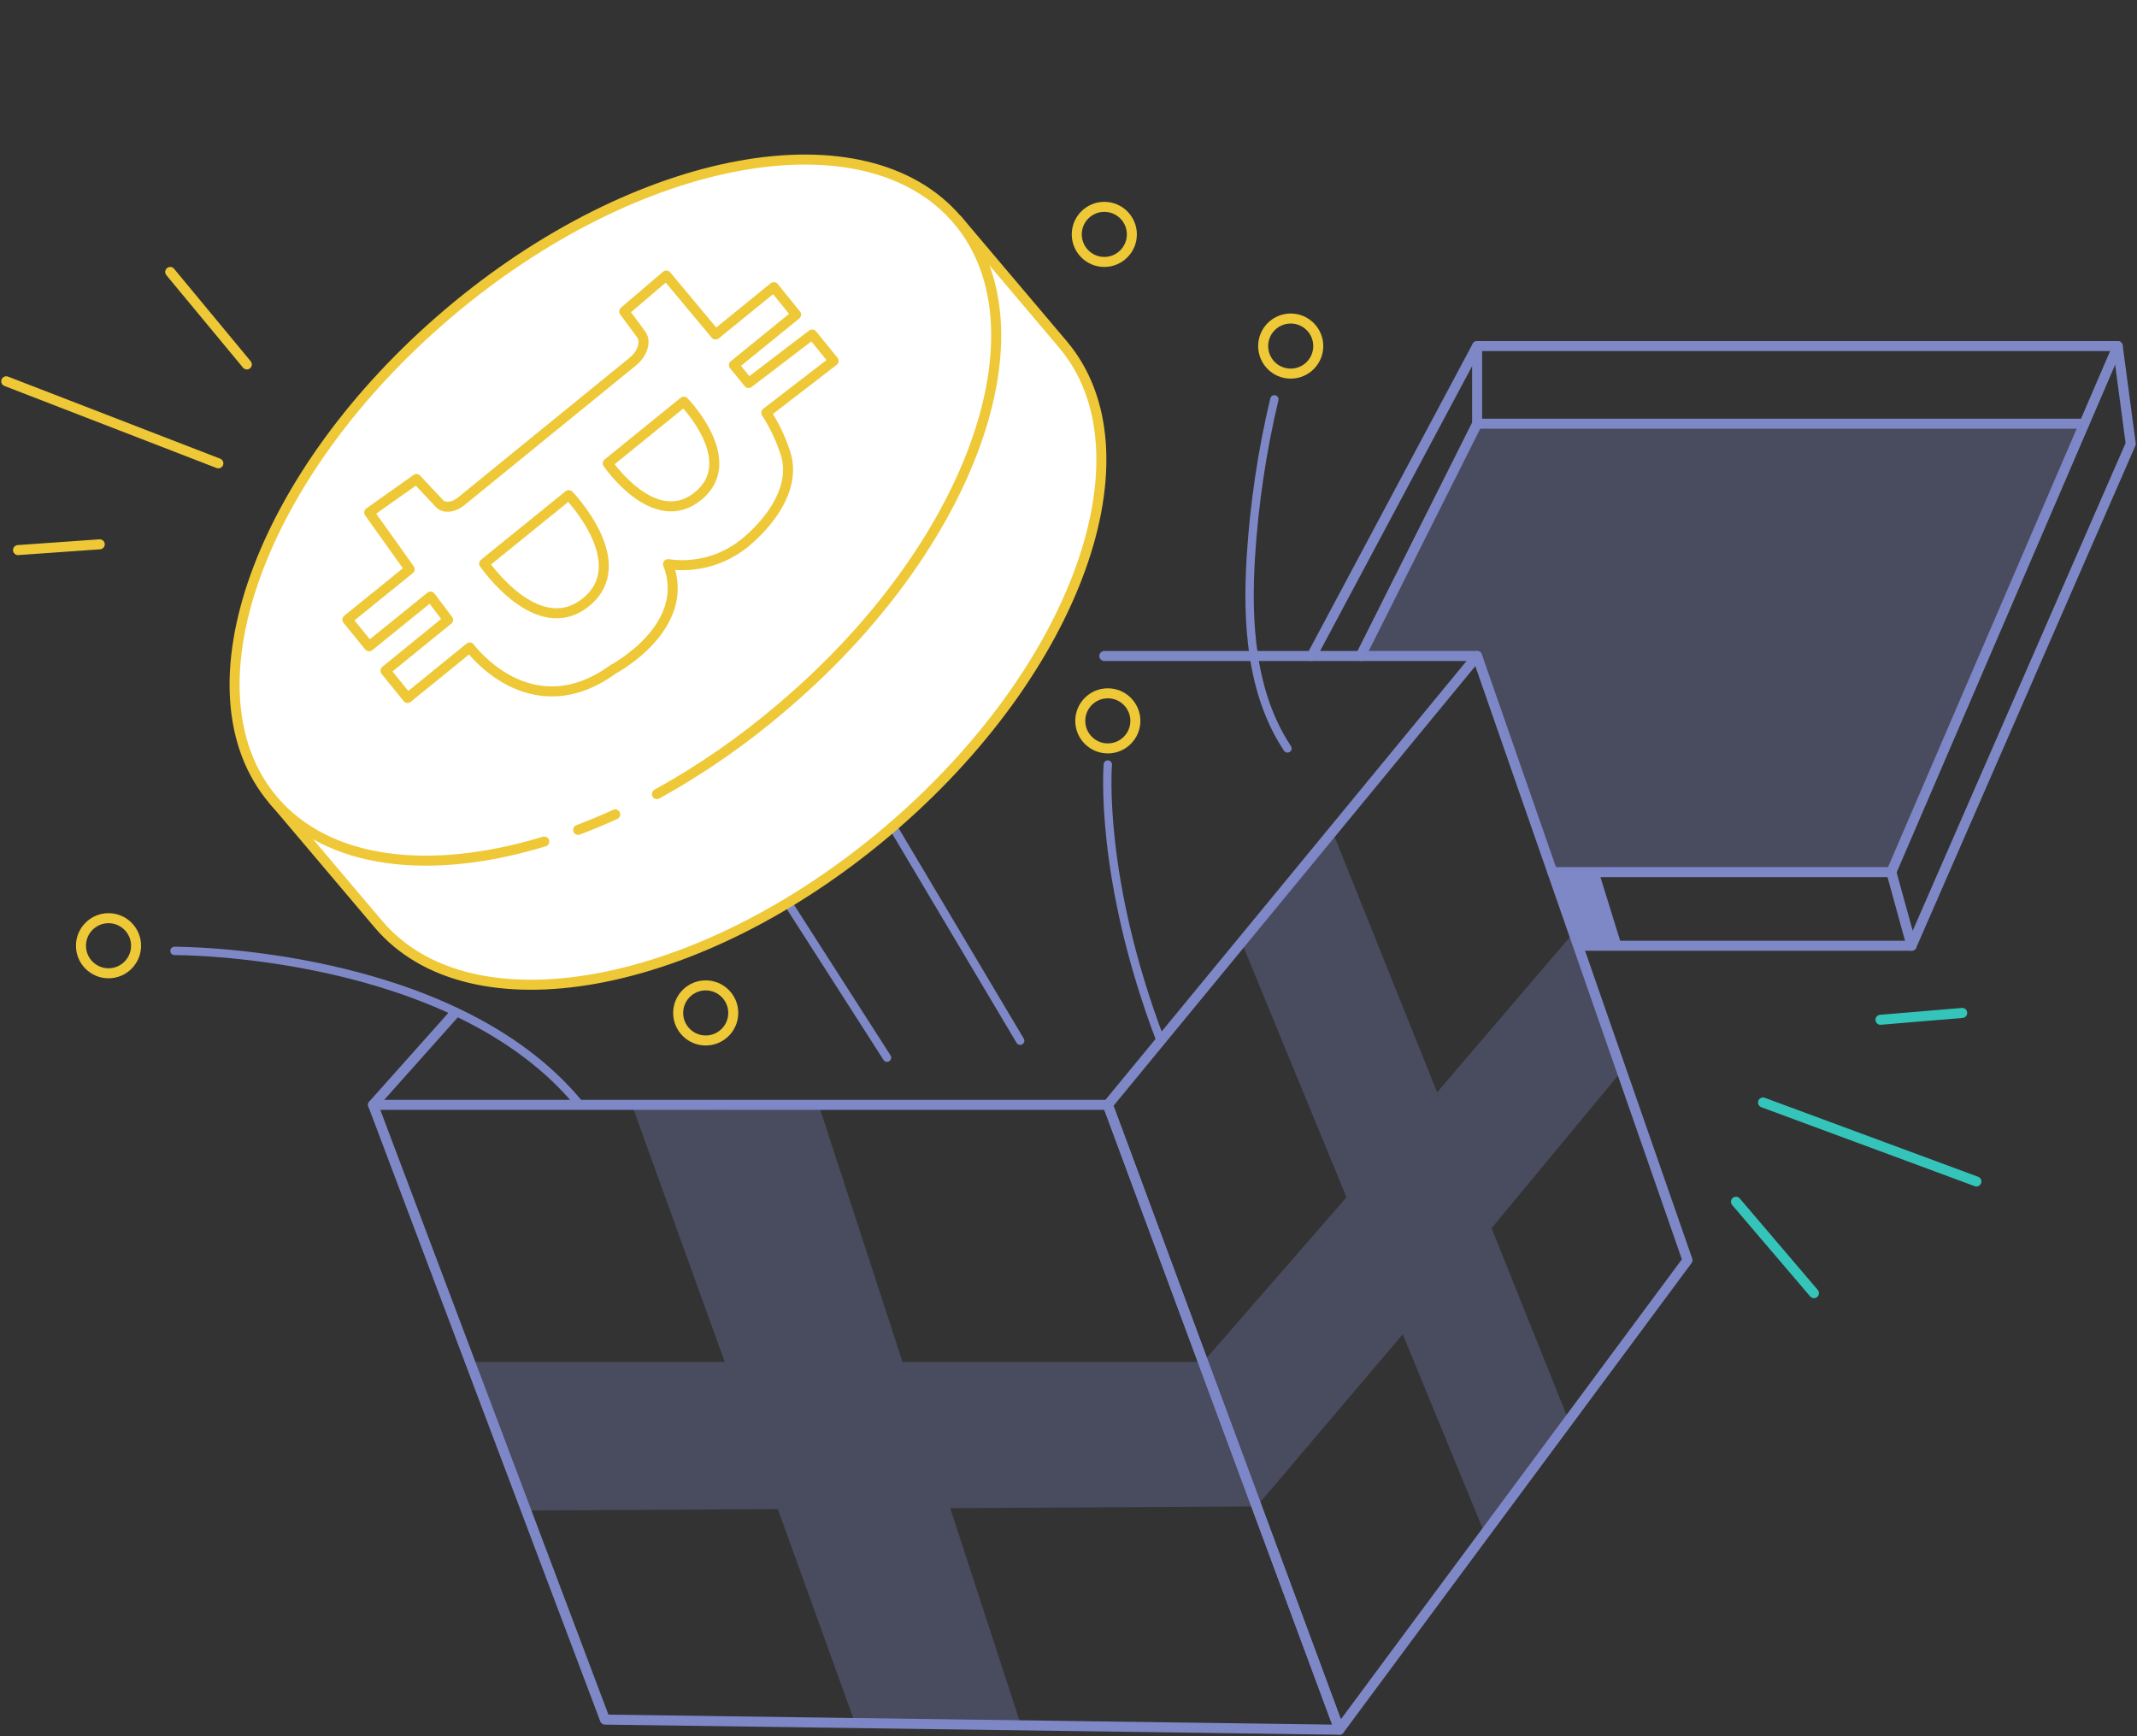 <svg xmlns="http://www.w3.org/2000/svg" xmlns:xlink="http://www.w3.org/1999/xlink" width="256px" height="208px" viewBox="0 0 256 208"><rect x="0" y="0" width="256" height="208" fill="#333333" stroke="none"/><title>ZenGo-cashback</title><g id="Page-1" stroke="none" stroke-width="1" fill="none" fill-rule="evenodd"><g id="claim-cash-back" transform="translate(-55, -28)"><g id="ZenGo-cashback" transform="translate(55, 28)"><polygon id="Path" stroke="#7E88C7" stroke-width="1.2" stroke-linecap="round" stroke-linejoin="round" points="160.45 207.22 72.47 206.01 44.69 132.36 132.71 132.36"></polygon><polygon id="Path" stroke="#7E88C7" stroke-width="1.2" stroke-linecap="round" stroke-linejoin="round" points="132.71 132.36 176.95 78.59 202.15 150.97 160.45 207.22"></polygon><line x1="54.51" y1="121.35" x2="44.69" y2="132.36" id="Path" stroke="#7E88C7" stroke-width="1.2" stroke-linecap="round" stroke-linejoin="round"></line><line x1="176.95" y1="78.59" x2="132.29" y2="78.59" id="Path" stroke="#7E88C7" stroke-width="1.2" stroke-linecap="round" stroke-linejoin="round"></line><polygon id="Path" fill="#7E88C7" fill-rule="nonzero" opacity="0.3" points="150.54 180.47 144.13 163.16 108.12 163.16 98.07 132.36 75.85 132.78 86.82 163.16 56.11 163.16 62.82 180.96 93.18 180.79 102.57 206.81 122.22 206.4 113.83 180.68"></polygon><polygon id="Path" fill="#7E88C7" fill-rule="nonzero" opacity="0.3" points="194.27 128.31 188.75 111.45 172.16 130.86 159.73 99.89 148.82 113.1 161.3 143.44 144.13 163.16 150.54 180.47 168.04 159.84 177.99 184.03 188.04 170.47 178.68 147.14"></polygon><path d="M97.73,31.46 C111.54,33.72 115.6,46.75 106.52,62.46 C97.44,78.17 78.45,91.14 62.07,93.46" id="Path" stroke="#35C4BA" stroke-width="1.2" stroke-linecap="round" stroke-linejoin="round"></path><path d="M52.38,93.46 C38.74,91.11 34.75,78.14 43.79,62.46 C53,46.46 72.52,33.34 89.07,31.35" id="Path" stroke="#35C4BA" stroke-width="1.2" stroke-linecap="round" stroke-linejoin="round"></path><path d="M152.66,47.84 C151.19,54.022 150.25,60.318 149.85,66.66 C149.35,74.59 149.85,83.05 154.23,89.66" id="Path" stroke="#7E88C7" stroke-linecap="round" stroke-linejoin="round"></path><path d="M20.9,113.92 C20.9,113.92 54.26,113.74 69.46,132.36" id="Path" stroke="#7E88C7" stroke-linecap="round" stroke-linejoin="round"></path><path d="M132.71,91.59 C132.71,91.59 131.56,105.09 139.04,124.68" id="Path" stroke="#7E88C7" stroke-linecap="round" stroke-linejoin="round"></path><line x1="89.07" y1="99.88" x2="106.26" y2="126.71" id="Path" stroke="#7E88C7" stroke-linecap="round" stroke-linejoin="round"></line><line x1="106.48" y1="98.23" x2="122.21" y2="124.68" id="Path" stroke="#7E88C7" stroke-linecap="round" stroke-linejoin="round"></line><circle id="Oval" stroke="#EEC836" stroke-width="1.2" stroke-linecap="round" stroke-linejoin="round" cx="13" cy="113.3" r="3.3"></circle><circle id="Oval" stroke="#EEC836" stroke-width="1.2" stroke-linecap="round" stroke-linejoin="round" cx="84.54" cy="121.35" r="3.3"></circle><circle id="Oval" stroke="#EEC836" stroke-width="1.2" stroke-linecap="round" stroke-linejoin="round" cx="132.29" cy="28.08" r="3.3"></circle><circle id="Oval" stroke="#EEC836" stroke-width="1.2" stroke-linecap="round" stroke-linejoin="round" cx="154.62" cy="41.46" r="3.3"></circle><circle id="Oval" stroke="#EEC836" stroke-width="1.2" stroke-linecap="round" stroke-linejoin="round" cx="132.71" cy="86.36" r="3.3"></circle><polyline id="Path" stroke="#7E88C7" stroke-width="1.2" stroke-linecap="round" stroke-linejoin="round" points="185.97 104.48 226.57 104.48 253.69 41.46 176.95 41.46 157.14 78.59"></polyline><polyline id="Path" stroke="#7E88C7" stroke-width="1.2" stroke-linecap="round" stroke-linejoin="round" points="226.57 104.48 229 113.3 189.24 113.3"></polyline><polyline id="Path" stroke="#7E88C7" stroke-width="1.2" stroke-linecap="round" stroke-linejoin="round" points="253.69 41.46 255.25 53.17 229 113.3"></polyline><polyline id="Path" stroke="#7E88C7" stroke-width="1.2" stroke-linecap="round" stroke-linejoin="round" points="176.95 41.46 176.95 50.76 162.99 78.59"></polyline><line x1="249.69" y1="50.76" x2="176.95" y2="50.76" id="Path" stroke="#7E88C7" stroke-width="1.2" stroke-linecap="round" stroke-linejoin="round"></line><polygon id="Path" fill="#7E88C7" fill-rule="nonzero" opacity="0.3" points="176.95 50.76 249.69 50.76 226.57 104.48 185.97 104.48 176.95 78.59 162.99 78.59"></polygon><polygon id="Path" fill="#7E88C7" fill-rule="nonzero" points="191.54 104.48 194.27 113.3 189.24 113.3 185.97 104.48"></polygon><line x1="236.76" y1="141.54" x2="211.2" y2="132.08" id="Path" stroke="#35C4BA" stroke-width="1.2" stroke-linecap="round" stroke-linejoin="round"></line><line x1="217.3" y1="154.92" x2="207.96" y2="143.97" id="Path" stroke="#35C4BA" stroke-width="1.2" stroke-linecap="round" stroke-linejoin="round"></line><line x1="225.27" y1="122.17" x2="235.06" y2="121.35" id="Path" stroke="#35C4BA" stroke-width="1.2" stroke-linecap="round" stroke-linejoin="round"></line><line x1="0.75" y1="45.68" x2="26.16" y2="55.51" id="Path" stroke="#EEC836" stroke-width="1.2" stroke-linecap="round" stroke-linejoin="round"></line><line x1="20.39" y1="32.58" x2="29.57" y2="43.66" id="Path" stroke="#EEC836" stroke-width="1.2" stroke-linecap="round" stroke-linejoin="round"></line><line x1="11.95" y1="65.21" x2="2.16" y2="65.9" id="Path" stroke="#EEC836" stroke-width="1.2" stroke-linecap="round" stroke-linejoin="round"></line><g id="Group-3" transform="translate(80, 68.5) rotate(-315) translate(-80, -68.5) translate(39, 14)" stroke="#EEC836" stroke-linecap="round" stroke-linejoin="round" stroke-width="1.2"><path d="M46.336,108.867 C63.351,110.277 79.135,87.444 81.582,57.871 C84.029,28.297 72.199,3.179 55.184,1.769 L35.738,0.149 L26.89,107.247 L46.336,108.867 Z" id="Path" fill="#FFFFFF"></path><path d="M53.385,87.817 C46.676,100.392 37.018,108.106 26.906,107.263 C9.891,105.853 -1.922,80.752 0.508,51.178 C2.939,21.604 18.739,-1.229 35.754,0.165 C52.769,1.558 64.599,26.692 62.152,56.266 C61.686,62.357 60.6,68.384 58.911,74.254" id="Path" fill="#FFFFFF" fill-rule="nonzero"></path><path d="M57.096,79.504 C56.529,81.044 55.913,82.518 55.265,83.96" id="Path" fill="#FFFFFF" fill-rule="nonzero"></path><path d="M10.685,74.772 L18.917,76.15 L17.913,85.694 L22.012,86.116 L23.001,76.701 L26.453,77.187 L25.464,86.796 L29.645,87.234 L30.633,77.689 C30.633,77.689 42.706,79.553 44.634,67.367 C44.634,67.367 47.794,57.109 40.373,53.835 C42.978,51.891 44.671,48.962 45.056,45.733 C45.056,45.733 46.287,37.047 40.729,34.39 C39.186,33.621 37.553,33.05 35.868,32.688 L37.18,22.592 L33.129,22.171 L31.849,31.667 L29.094,31.392 L30.082,21.847 L25.869,21.409 L24.946,30.355 L15.774,29.528 L15.255,36.14 L18.609,36.642 C19.663,36.788 20.376,38.117 20.23,39.64 L17.524,66.07 C17.41,67.205 16.697,68.08 15.903,68.063 L11.852,67.934 L10.685,74.772 Z" id="Path"></path><path d="M27.943,38.733 L26.728,50.4 C26.728,50.4 36.451,52.247 37.148,45.539 C37.845,38.83 27.943,38.733 27.943,38.733 Z" id="Path"></path><path d="M26.112,56.396 L24.751,69.36 C24.751,69.36 35.868,71.45 36.645,64.012 C37.423,56.574 26.112,56.396 26.112,56.396 Z" id="Path"></path></g></g></g></g></svg>